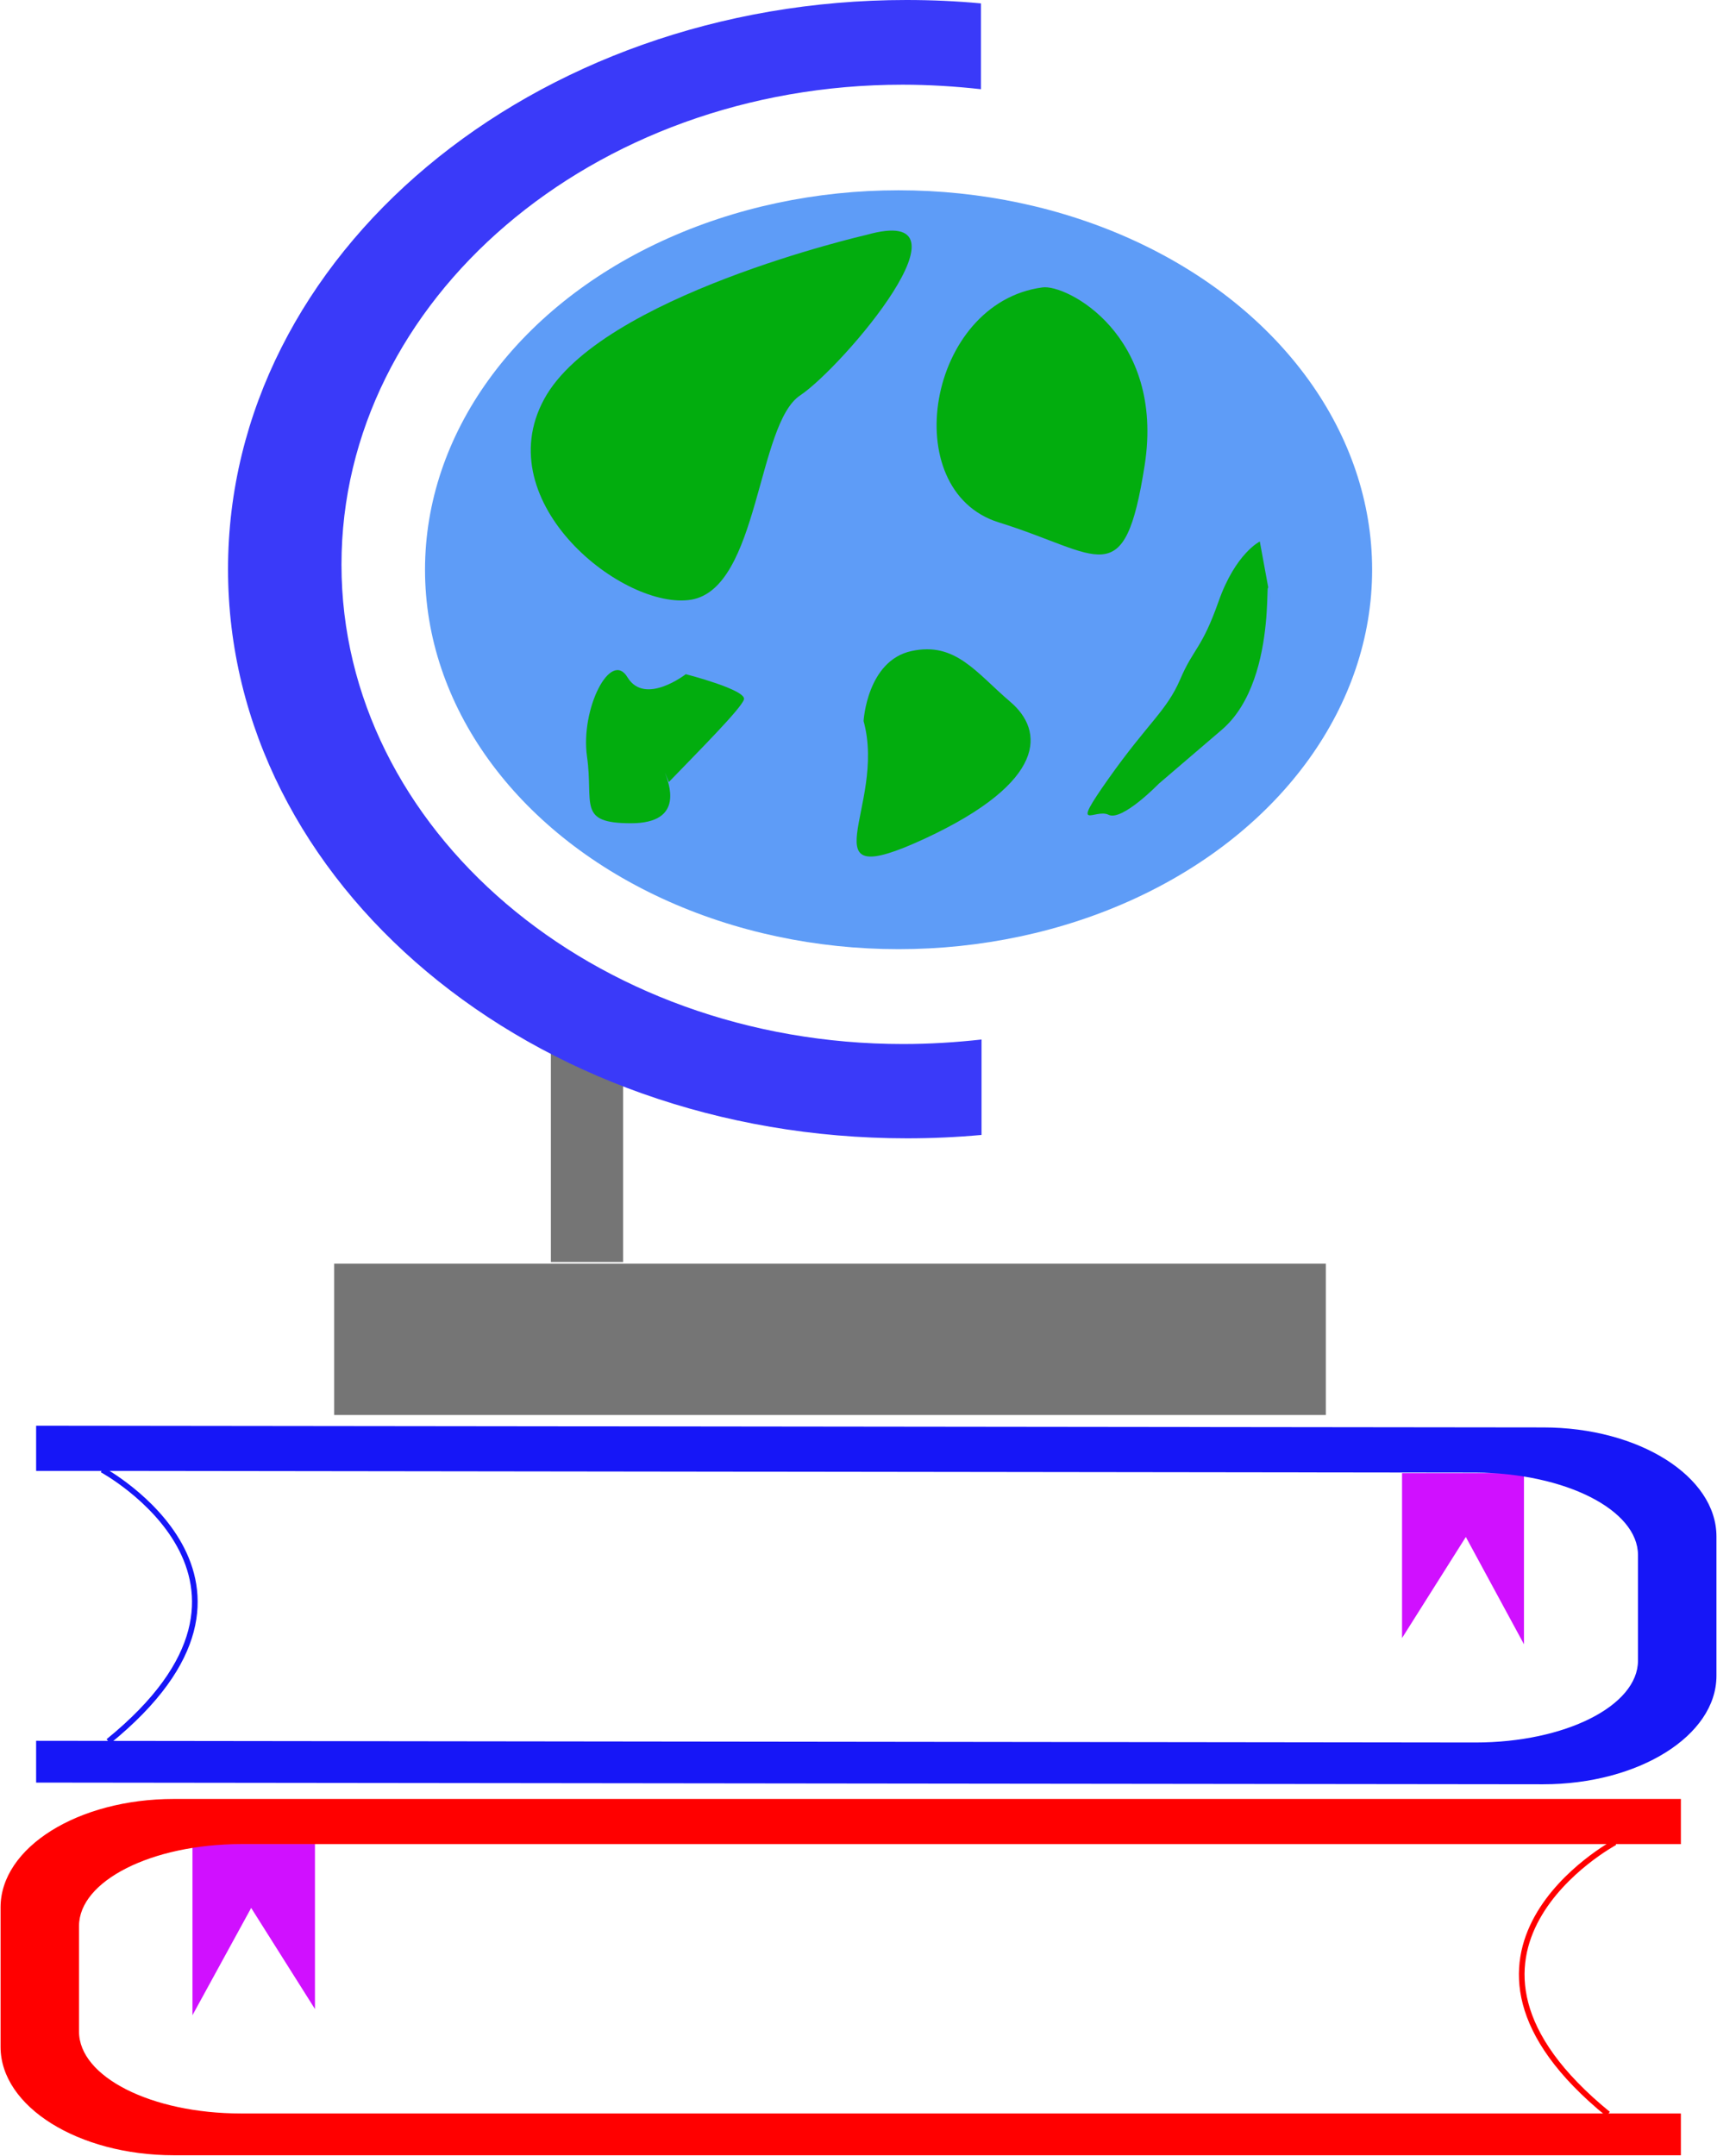 <?xml version="1.0" encoding="utf-8"?>
<!-- Generator: Adobe Illustrator 11.0, SVG Export Plug-In . SVG Version: 6.0.0 Build 78)  -->
<!DOCTYPE svg PUBLIC "-//W3C//DTD SVG 1.0//EN"    "http://www.w3.org/TR/2001/REC-SVG-20010904/DTD/svg10.dtd">
<svg  xmlns="http://www.w3.org/2000/svg" xmlns:xlink="http://www.w3.org/1999/xlink" xmlns:a="http://ns.adobe.com/AdobeSVGViewerExtensions/3.0/"
	 width="304.2" height="381.8" viewBox="0 0 304.2 381.8" style="overflow:visible;enable-background:new 0 0 304.2 381.8"
	 xml:space="preserve">
	<style type="text/css">
	<![CDATA[
		.st0{fill:none;stroke:#FF0000;}
		.st1{fill:#1616F7;}
		.st2{fill:#5E9CF7;}
		.st3{fill:#FF0000;}
		.st4{fill:none;stroke:#1616F7;}
		.st5{fill:#D010FF;}
		.st6{fill:#02AD0E;}
		.st7{fill:#3A3AF9;}
		.st8{fill:#757575;}
		.st9{fill:#A5A5A5;}
	]]>
	</style>
		<g id="Layer_1">
			<polygon class="st5" points="44.5,337.9 55.8,355.8 55.8,326.6 34.1,326.6 34.1,356.9 "/>
			<path class="st3" d="M297.7,374.3h-255c-15.9,0-28.7-6.5-28.7-14.5v-18.7c0-8,12.9-14.5,28.7-14.5h239h16.1v-8h-267
				c-17,0-30.7,8.6-30.7,19.2v24.7c0,10.6,13.8,19.2,30.7,19.2h267V374.3z"/>
			<path class="st0" d="M286.1,326.3c0,0-36.3,19.5-1.2,48.1"/>
			<g>
				<polygon class="st5" points="259.7,272.2 248.4,290.1 248.4,260.9 270,260.9 270,291.2 "/>
				<path class="st1" d="M6.4,308.3l255,0.3c15.9,0,28.8-6.5,28.8-14.5l0-18.7c0-8-12.9-14.5-28.7-14.6l-239-0.3l-16.1,0l0-8
					l267,0.3c17,0,30.7,8.7,30.7,19.3l0,24.7c0,10.6-13.8,19.2-30.7,19.2l-267-0.3L6.4,308.3z"/>
				<path class="st4" d="M18.1,260.3c0,0,36.2,19.6,1.1,48.1"/>
			</g>
			<path class="st9" d="M129.9,142.3"/>
			<g>
				<rect x="59.2" y="223.8" class="st8" width="175.7" height="26.8"/> 
				<rect x="97.6" y="178.5" class="st8" width="12.8" height="45"/> 
			</g>
			<path class="st7" d="M173.9,184.1c-4.5,0.5-9.2,0.8-13.9,0.8c-54.9,0-99.5-38-99.5-84.9C60.5,53.1,105,15,159.9,15
				c4.7,0,9.4,0.3,13.9,0.8V0.6c-4.3-0.4-8.7-0.6-13.2-0.6C94.3,0,40.4,45.1,40.4,100.8s53.8,100.8,120.3,100.8
				c4.5,0,8.8-0.2,13.2-0.6V184.1z"/>
			<ellipse class="st2" cx="159.2" cy="100.9" rx="83.9" ry="67.2"/> 
			<g>
				<path class="st6" d="M153.5,41.6c0,0-47.2,10.8-57.1,29.1c-10,18.4,14.2,37.5,26.1,35.5c12-2.1,11.6-31.2,19.3-36.2
					C149.4,64.9,174.1,35.8,153.5,41.6z"/>
				<path class="st6" d="M184.7,50.9c-20.4,2.7-25.9,35.9-7.8,41.6c18.1,5.6,22.3,12.9,25.9-10.1C206.4,59.3,188.9,50.3,184.7,50.9z
					"/>
				<path class="st6" d="M153,127.7c4.2,15.2-10.9,30.9,10.9,20.8c21.7-10.1,21.1-19.1,15.1-24.2c-6-5.1-9.7-10.7-17.5-9
					C153.6,117,153,127.7,153,127.7z"/>
				<path class="st6" d="M118.5,138.5c5.4-5.6,12.7-12.9,13.3-14.6c0.6-1.7-10.3-4.5-10.3-4.5s-7.2,5.6-10.3,0.6
					c-3-5.1-8.4,5.6-7.2,14c1.2,8.4-1.8,11.8,7.8,11.8c9.7,0,6.6-7.3,6-9"/>
				<path class="st6" d="M225.2,106.8c-1.9-10.8,2.3,13.1-8.8,22.5c-11.1,9.5-11.1,9.5-11.1,9.5s-6.5,6.7-8.9,5.5
					c-2.4-1.2-7,3.5,0-6.4c7-9.9,10.3-12,12.7-17.6c2.4-5.6,3.8-5.3,6.8-13.8c3-8.5,7.3-10.6,7.3-10.6"/>
			</g>
		</g>
	</svg>
